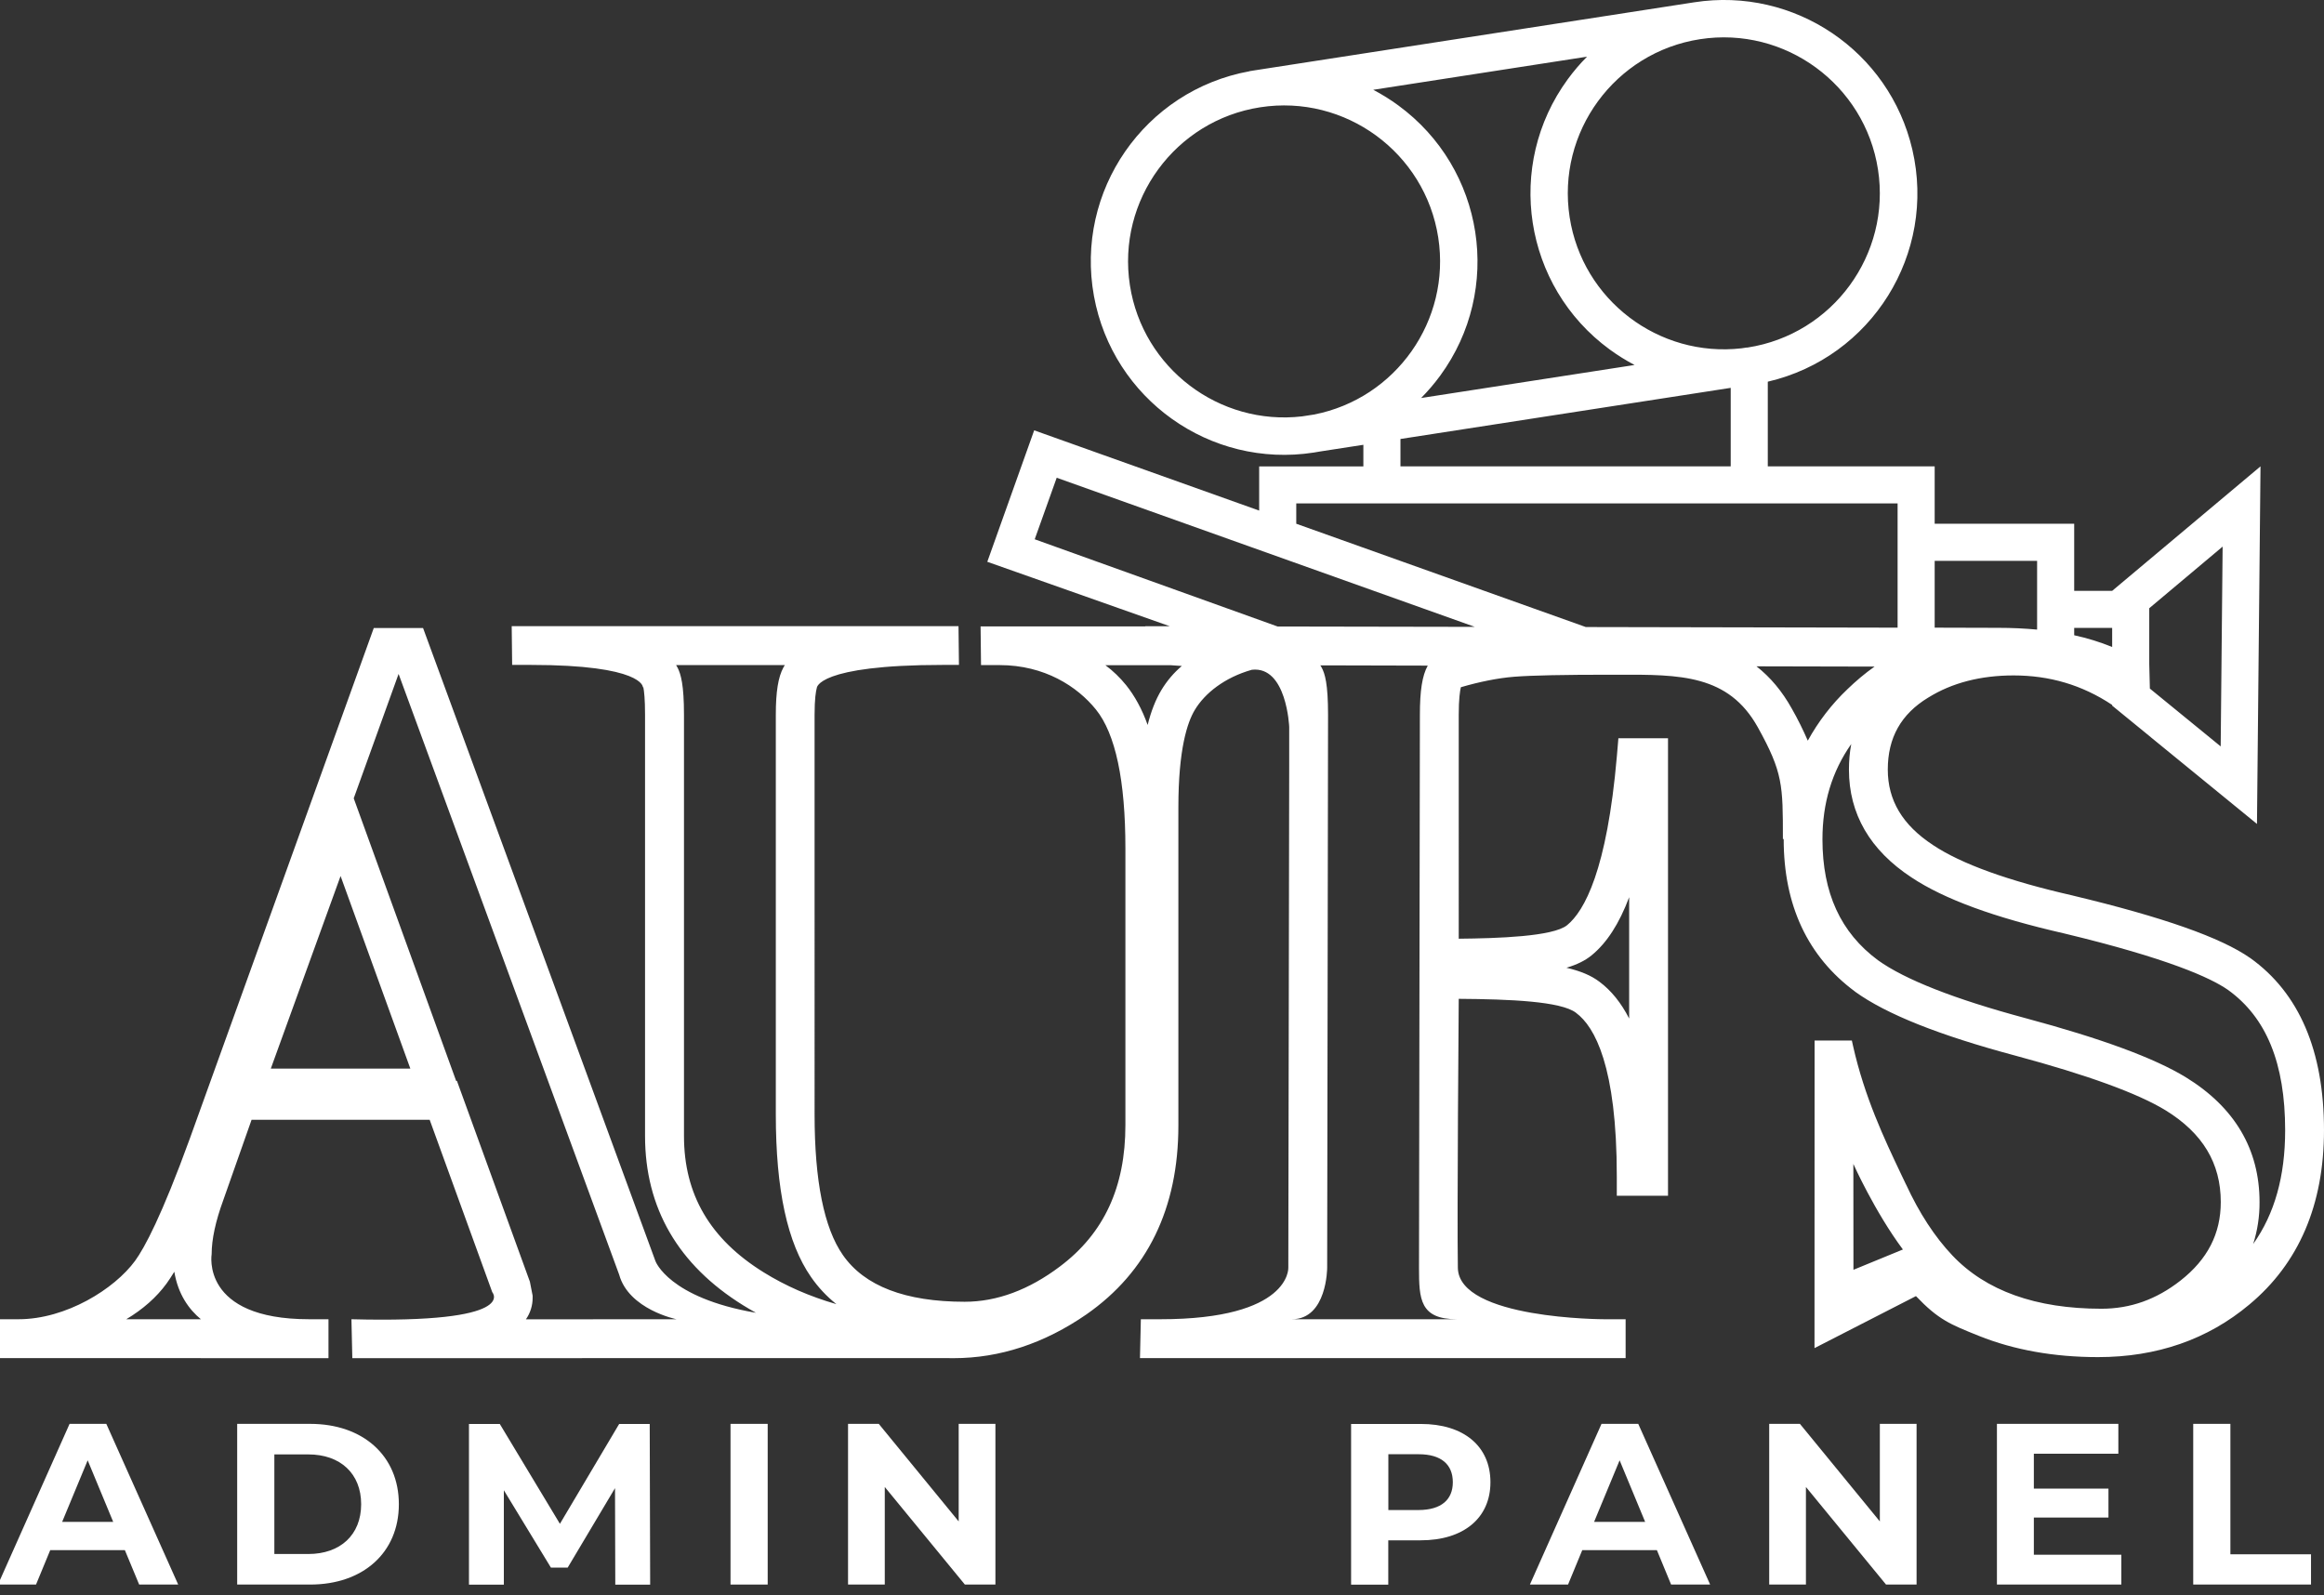 <?xml version="1.0" encoding="utf-8"?>
<!-- Generator: Adobe Illustrator 22.0.0, SVG Export Plug-In . SVG Version: 6.00 Build 0)  -->
<svg version="1.1" id="Layer_1" xmlns="http://www.w3.org/2000/svg" xmlns:xlink="http://www.w3.org/1999/xlink" x="0px" y="0px"
	 viewBox="0 0 2631.9 1806.8" style="enable-background:new 0 0 2631.9 1806.8;" xml:space="preserve">
<rect x="0" y="0" width="2631.9" height="1806.8" fill="#333333" stroke="none"/>
<style type="text/css">
	.st0{fill:#FFFFFF;}
	.st1{fill:none;}
	.st2{enable-background:new    ;}
</style>
<g id="Layer_2_1_">
	<path class="st0" d="M2548.4,1085.1l-0.2-0.1c-33-23.1-98.6-46.2-200.5-70.6l-0.3-0.1c-73-16.6-126.2-35.8-158.2-57.1l-0.1-0.1
		c-34.5-22.6-51.2-50.6-51.2-85.5c0-36.1,15-62.8,45.8-81.5l0.2-0.1c26.7-16.6,59.2-25,96.5-25c40.3,0,77.4,10.6,111.6,33.4v0.8
		l43.7,35.7l0.3,0.3l0,0l120,98l4-405l-168,141h-43v-76h-158v-65h-189v-95.9c117.8-27.4,191.1-145.1,163.7-262.9
		C2139.7,57.7,2032-15,1918.7,2.6l-498,77.1l0,0l-5.6,0.9v0.1c-119,21.7-197.9,135.7-176.2,254.7
		c21.3,116.7,131.6,195.3,248.8,177.2c2.6-0.4,5.2-0.9,7.7-1.3l48.6-7.5v24.5h-118v50l-254.8-90.9l-53.1,148.9l206.7,73H1297v0.2
		h-186.5l0.5,43.8h21c51,0,88.1,24.3,109.1,50.3c22.2,27.5,33.4,80.4,33.4,157.3v313.4c0,70.2-24.2,122.6-74.1,160.1
		c-35.1,26.5-71.4,40-107.9,40c-67.2,0-113.6-17.8-138-53c-21.3-30.5-32-84-32-159.1V809.5c0-18.1,1.5-26.7,2.5-30.3
		c0,0,0-26.1,143-26.1h18l-0.5-43.9h-506l0.5,43.9h21c127,0,127,25,127,25s-0.2,0.1,0.6,0.5c0.8,4,1.9,12.8,1.9,30.9v477.1
		c0,81.5,37.4,146,111.1,191.8c4.8,2.9,9.6,5.8,14.5,8.5c-98.9-17-113.8-58.5-113.8-58.5L479.1,711.3h-55.8L215,1289.5
		c-31.9,87.8-51.3,123.8-62,138.5c-23.3,31.9-78.1,66.2-132,66.2H0v44l372,0.1v-44.1h-22c-123,0-110.3-73.8-110.3-73.8
		c0-16.6,4.4-37.1,13.1-60.9l32.1-91.2h201.7l70.9,195.3c0,0,31.5,35.6-159.5,30.6l1,44.1l669-0.1l0,0c4,0.1,7.9,0.1,11.9,0.1
		c52.3,0,102.9-16.7,150.5-49.6c69.1-48.2,104.1-120.2,104.1-213.9V914.2c0-65.5,10.1-96,18.6-110.1c11.3-18.9,33.8-36.8,64.6-45.5
		c39.5-4.5,42.3,64.6,42.3,64.6v45l-1,567.7c0,0,3,58.3-145,58.3h-22l-1,44h550v-44h-24c0,0-165,0-166-58.2s1-304.7,1-304.7
		c58.1,0.4,115.8,2.8,132.8,15.8l0.2,0.2c21,15.6,46,60.4,46,185v22h58V836.2h-56.2l-1.7,20.1c-11.2,129.5-36.8,175.6-56.4,191.6
		c-15.9,12.9-78.9,14.9-122.7,15.3V809.6c0-17.9,1.4-27,2.4-31.2l0.6-0.2c19.5-5.7,40.8-10.2,59.8-11.7c20.6-1.6,56.9-2.3,107.8-2.3
		h10.2c69.7-0.2,124.7-0.3,158,59.7c28.3,51.1,28.3,65.4,28.3,125.8v0.6h0.9c0,0.1,0,0.2,0,0.3c0,74.8,27.2,132.8,80.8,172.5
		l0.2,0.2c35.3,25.4,94.6,49.1,181.6,72.4c81.1,21.8,138.3,42.6,169.8,61.8c42.1,25.9,62.6,59.9,62.6,104
		c0,35.7-14.9,64.8-45.6,88.9c-27.5,21.5-56.8,31.9-89.6,31.9c-74.1,0-130.9-20.3-168.8-60.4c-19.9-21-37.5-48-52.4-80.3l-0.1-0.1
		c-2-4.2-4.1-8.5-6.2-13c-18.1-38.2-40.7-85.7-53.8-144.1l-1.3-5.9H2055l-0.1,348.4l114.9-58.9c25.5,26.8,38.8,32,71.4,45.1
		c39.7,15.9,85,24,134.8,24c66.6,0,124.2-20,171.3-59.5c56.1-46.7,84.6-113.1,84.6-197.5C2631.9,1190.3,2603.8,1124.7,2548.4,1085.1
		z M143,1494.2c18.8-11.2,34.3-24.9,45.6-40.4c2.8-3.9,5.8-8.4,8.8-13.4c4.3,25.9,16.8,42.8,30.1,53.8H143z M306.7,1210.3l79-218.1
		l79,218.1H306.7z M595.6,1494.3c5-7.2,7.7-15.8,7.6-24.6v-2.2l-3.1-15.8l-82.6-227.4h-0.9l-116-320.1l50.8-140.9l249.8,680.4
		c10.9,39.5,64.9,50.5,64.9,50.5L595.6,1494.3z M864.9,1441.1c-60.8-37.7-90.3-88.2-90.3-154.4V809.6c0-34.2-3.6-46-7.1-53.1
		c-0.5-1.1-1.2-2.2-1.8-3.2h123.1c-0.6,0.9-1.1,1.8-1.6,2.7c-5.9,10.9-8.6,27.5-8.6,53.5v452.7c0,85.4,13.1,145.7,39.9,184.2
		c8,11.6,17.7,21.9,28.7,30.7C916.9,1468.4,889.5,1456.4,864.9,1441.1L864.9,1441.1z M1802.5,1082c17.2-14.1,31.2-35.7,42.5-65.8
		v137.4c-9.1-17.8-20.3-31.7-33.6-41.6c-9.3-7.1-21.5-12.2-37.4-15.9C1785.8,1092.6,1795.2,1088,1802.5,1082L1802.5,1082z
		 M2099,1438.2l-0.1-119.9c0,0,24.1,53.9,56.1,96.9L2099,1438.2z M2517.1,619.1l-2.2,226.3l-80.2-65.5l-0.7-27.7v-63.3L2517.1,619.1
		z M2392,711.2v21.6c-13.9-5.7-28.3-10.1-43-13.3v-8.3H2392z M2307,635.2v77.9c-13.9-1.3-28.6-2-43.9-2l-72.1-0.2v-75.7H2307z
		 M2126.8,192c14.9,96.3-51.3,186.7-147.6,201.6l-1,0.1v-0.1l-6,0.9c-93.6,10.7-180.1-54.6-194.6-148.5
		c-14.9-96.3,51.3-186.7,147.6-201.6S2111.9,95.8,2126.8,192L2126.8,192z M1775.5,89.7c-71.4,97.6-50.2,234.6,47.4,306.1
		c8.9,6.5,18.4,12.4,28.2,17.6l-241.7,37.4c7.8-7.9,15-16.3,21.6-25.3c71.4-97.6,50.2-234.6-47.4-306.1c-9-6.6-18.5-12.5-28.4-17.7
		l242.1-37.5C1789.4,72.1,1782.1,80.7,1775.5,89.7L1775.5,89.7z M1279.6,323.1c-14.9-96.3,51.3-186.7,147.6-201.6
		s186.7,51.3,201.6,147.6c14.5,93.9-48.1,182.3-140.6,200.4l-13.6,2.1l0,0C1380.9,482.5,1294.2,417.2,1279.6,323.1L1279.6,323.1z
		 M1586,497.2l374-57.9v88.9h-374V497.2z M1171.8,610.8l24.9-69.7L1670.2,710l-223.3-0.4L1171.8,610.8z M1315.3,781.5
		c-6.5,10.8-11.7,23.9-15.6,39.6c-6.4-17.9-14.6-32.9-24.4-45.1c-6.9-8.5-14.7-16.1-23.5-22.6h73.6c4.2,0.2,8.6,0.5,13,0.9
		C1329.3,762,1321.5,771.2,1315.3,781.5L1315.3,781.5z M1463,1494.2c40,0,40-58.3,40-58.3l1-626.4c0-35-3.5-46.7-7.4-53.7
		c-0.4-0.8-0.8-1.5-1.3-2.2l121.6,0.3c-6.3,11.3-8.9,28.5-8.9,55.8l-1,626.3c0,35.3,1,58.2,43,58.2L1463,1494.2L1463,1494.2z
		 M1795.9,710.2l-327.9-117v-23h681v140.7L1795.9,710.2z M2029.2,802.6c-10.9-19.6-24.2-35.5-40-47.9l133.7,0.3
		c-10.9,7.7-21.1,16.3-30.7,25.6c-17.9,17-33,36.7-44.9,58.3C2041.9,826.5,2035.9,814.3,2029.2,802.6L2029.2,802.6z M2551.7,1409
		c4.9-15.4,7.3-31.4,7.2-47.5c0-59.8-28.1-107.4-83.7-141.5c-35.7-21.7-95-43.6-181.3-66.8c-80.4-21.6-136.6-43.7-167.1-65.6
		c-42.3-31.3-62.9-76.2-62.9-137c0-41,10.7-76.6,32.6-107.9c-1.8,9.6-2.6,19.3-2.6,29c0,50.2,23.9,91.3,71,122.2
		c36.9,24.5,93.4,45.2,172.6,63.3c118.2,28.4,166.1,50.4,185.4,63.8c43.8,31.3,65,83.4,65,159.2
		C2587.9,1332.3,2576,1374.8,2551.7,1409L2551.7,1409z"/>
</g>
<rect y="1601.8" class="st1" width="2631.9" height="411"/>
<g class="st2">
	<path class="st0" d="M141.4,1755.7H56.9l-16.1,39H-2.3l81.1-182h41.6l81.4,182h-44.2L141.4,1755.7z M128.2,1723.7l-28.9-69.7
		l-28.9,69.7H128.2z"/>
	<path class="st0" d="M268.6,1612.7h82.7c59.5,0,100.4,35.9,100.4,91s-40.8,91-100.4,91h-82.7V1612.7z M349.2,1760.1
		c36.1,0,59.8-21.6,59.8-56.4s-23.7-56.4-59.8-56.4h-38.5v112.8H349.2z"/>
	<path class="st0" d="M696.8,1794.7l-0.3-109.2l-53.6,90h-19l-53.3-87.6v106.9h-39.5v-182H566l68.1,113.1l67.1-113.1h34.6l0.5,182
		H696.8z"/>
	<path class="st0" d="M827.3,1612.7h42.1v182h-42.1V1612.7z"/>
	<path class="st0" d="M1127.3,1612.7v182h-34.6l-90.7-110.5v110.5h-41.6v-182h34.8l90.5,110.5v-110.5H1127.3z"/>
</g>
<g class="st2">
	<path class="st0" d="M1687.9,1678.8c0,40.6-30.4,65.8-79,65.8h-36.7v50.2h-42.1v-182h78.8
		C1657.5,1612.7,1687.9,1637.9,1687.9,1678.8z M1645.3,1678.8c0-20-13-31.7-38.7-31.7h-34.3v63.2h34.3
		C1632.3,1710.2,1645.3,1698.5,1645.3,1678.8z"/>
	<path class="st0" d="M1876.4,1755.7h-84.5l-16.1,39h-43.2l81.1-182h41.6l81.4,182h-44.2L1876.4,1755.7z M1863.1,1723.7l-28.9-69.7
		l-28.9,69.7H1863.1z"/>
	<path class="st0" d="M2170.5,1612.7v182h-34.6l-90.7-110.5v110.5h-41.6v-182h34.8l90.5,110.5v-110.5H2170.5z"/>
	<path class="st0" d="M2402.4,1760.9v33.8h-140.9v-182H2399v33.8h-95.7v39.5h84.5v32.8h-84.5v42.1H2402.4z"/>
	<path class="st0" d="M2483.8,1612.7h42.1v147.7h91.3v34.3h-133.4V1612.7z"/>
</g>
</svg>
